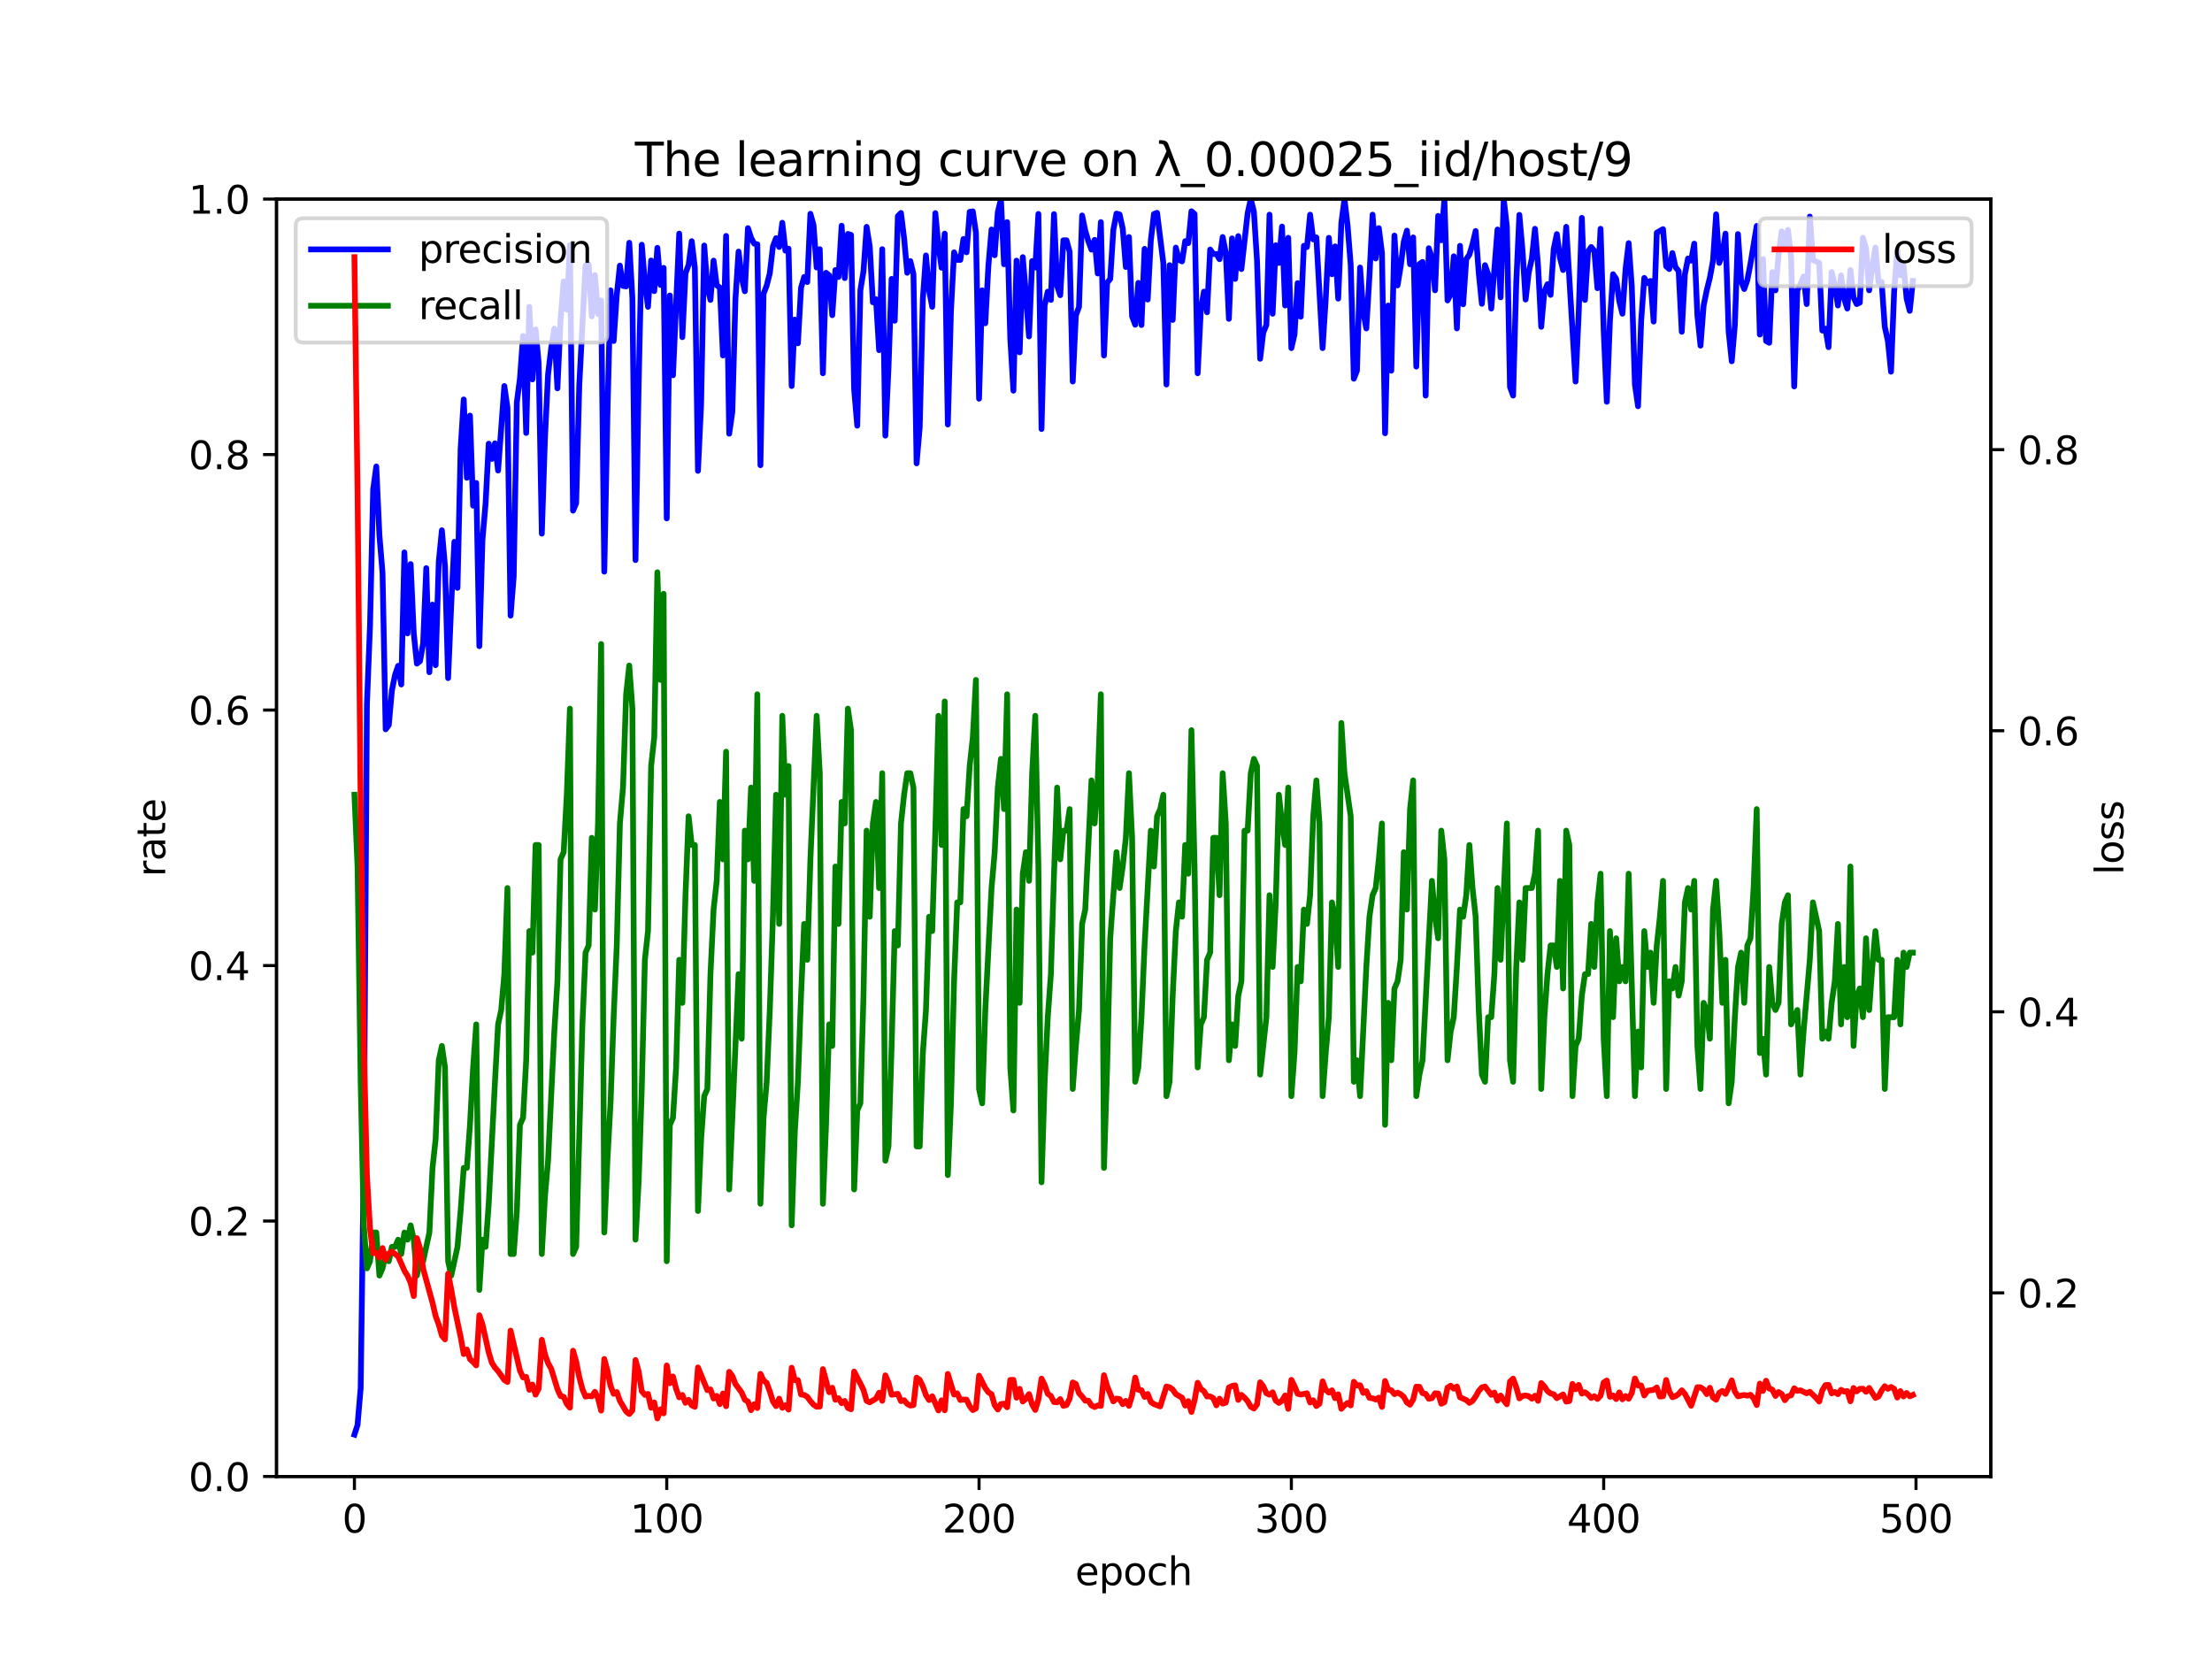 <?xml version="1.0" encoding="utf-8" standalone="no"?>
<!DOCTYPE svg PUBLIC "-//W3C//DTD SVG 1.1//EN"
  "http://www.w3.org/Graphics/SVG/1.1/DTD/svg11.dtd">
<svg xmlns:xlink="http://www.w3.org/1999/xlink" width="576pt" height="432pt" viewBox="0 0 576 432" xmlns="http://www.w3.org/2000/svg" version="1.1">
 <defs>
  <style type="text/css">*{stroke-linejoin: round; stroke-linecap: butt}</style>
 </defs>
 <g id="figure_1">
  <g id="patch_1">
   <path d="M 0 432 
L 576 432 
L 576 0 
L 0 0 
z
" style="fill: #ffffff"/>
  </g>
  <g id="axes_1">
   <g id="patch_2">
    <path d="M 72 384.48 
L 518.4 384.48 
L 518.4 51.84 
L 72 51.84 
z
" style="fill: #ffffff"/>
   </g>
   <g id="matplotlib.axis_1">
    <g id="xtick_1">
     <g id="line2d_1">
      <defs>
       <path id="ma1d8fdca3e" d="M 0 0 
L 0 3.5 
" style="stroke: #000000; stroke-width: 0.8"/>
      </defs>
      <g>
       <use xlink:href="#ma1d8fdca3e" x="92.291" y="384.48" style="stroke: #000000; stroke-width: 0.8"/>
      </g>
     </g>
     <g id="text_1">
      <!-- 0 -->
      <g transform="translate(89.11 399.078) scale(0.1 -0.1)">
       <defs>
        <path id="DejaVuSans-30" d="M 2034 4250 
Q 1547 4250 1301 3770 
Q 1056 3291 1056 2328 
Q 1056 1369 1301 889 
Q 1547 409 2034 409 
Q 2525 409 2770 889 
Q 3016 1369 3016 2328 
Q 3016 3291 2770 3770 
Q 2525 4250 2034 4250 
z
M 2034 4750 
Q 2819 4750 3233 4129 
Q 3647 3509 3647 2328 
Q 3647 1150 3233 529 
Q 2819 -91 2034 -91 
Q 1250 -91 836 529 
Q 422 1150 422 2328 
Q 422 3509 836 4129 
Q 1250 4750 2034 4750 
z
" transform="scale(0.016)"/>
       </defs>
       <use xlink:href="#DejaVuSans-30"/>
      </g>
     </g>
    </g>
    <g id="xtick_2">
     <g id="line2d_2">
      <g>
       <use xlink:href="#ma1d8fdca3e" x="173.617" y="384.48" style="stroke: #000000; stroke-width: 0.8"/>
      </g>
     </g>
     <g id="text_2">
      <!-- 100 -->
      <g transform="translate(164.073 399.078) scale(0.1 -0.1)">
       <defs>
        <path id="DejaVuSans-31" d="M 794 531 
L 1825 531 
L 1825 4091 
L 703 3866 
L 703 4441 
L 1819 4666 
L 2450 4666 
L 2450 531 
L 3481 531 
L 3481 0 
L 794 0 
L 794 531 
z
" transform="scale(0.016)"/>
       </defs>
       <use xlink:href="#DejaVuSans-31"/>
       <use xlink:href="#DejaVuSans-30" x="63.623"/>
       <use xlink:href="#DejaVuSans-30" x="127.246"/>
      </g>
     </g>
    </g>
    <g id="xtick_3">
     <g id="line2d_3">
      <g>
       <use xlink:href="#ma1d8fdca3e" x="254.943" y="384.48" style="stroke: #000000; stroke-width: 0.8"/>
      </g>
     </g>
     <g id="text_3">
      <!-- 200 -->
      <g transform="translate(245.4 399.078) scale(0.1 -0.1)">
       <defs>
        <path id="DejaVuSans-32" d="M 1228 531 
L 3431 531 
L 3431 0 
L 469 0 
L 469 531 
Q 828 903 1448 1529 
Q 2069 2156 2228 2338 
Q 2531 2678 2651 2914 
Q 2772 3150 2772 3378 
Q 2772 3750 2511 3984 
Q 2250 4219 1831 4219 
Q 1534 4219 1204 4116 
Q 875 4013 500 3803 
L 500 4441 
Q 881 4594 1212 4672 
Q 1544 4750 1819 4750 
Q 2544 4750 2975 4387 
Q 3406 4025 3406 3419 
Q 3406 3131 3298 2873 
Q 3191 2616 2906 2266 
Q 2828 2175 2409 1742 
Q 1991 1309 1228 531 
z
" transform="scale(0.016)"/>
       </defs>
       <use xlink:href="#DejaVuSans-32"/>
       <use xlink:href="#DejaVuSans-30" x="63.623"/>
       <use xlink:href="#DejaVuSans-30" x="127.246"/>
      </g>
     </g>
    </g>
    <g id="xtick_4">
     <g id="line2d_4">
      <g>
       <use xlink:href="#ma1d8fdca3e" x="336.27" y="384.48" style="stroke: #000000; stroke-width: 0.8"/>
      </g>
     </g>
     <g id="text_4">
      <!-- 300 -->
      <g transform="translate(326.726 399.078) scale(0.1 -0.1)">
       <defs>
        <path id="DejaVuSans-33" d="M 2597 2516 
Q 3050 2419 3304 2112 
Q 3559 1806 3559 1356 
Q 3559 666 3084 287 
Q 2609 -91 1734 -91 
Q 1441 -91 1130 -33 
Q 819 25 488 141 
L 488 750 
Q 750 597 1062 519 
Q 1375 441 1716 441 
Q 2309 441 2620 675 
Q 2931 909 2931 1356 
Q 2931 1769 2642 2001 
Q 2353 2234 1838 2234 
L 1294 2234 
L 1294 2753 
L 1863 2753 
Q 2328 2753 2575 2939 
Q 2822 3125 2822 3475 
Q 2822 3834 2567 4026 
Q 2313 4219 1838 4219 
Q 1578 4219 1281 4162 
Q 984 4106 628 3988 
L 628 4550 
Q 988 4650 1302 4700 
Q 1616 4750 1894 4750 
Q 2613 4750 3031 4423 
Q 3450 4097 3450 3541 
Q 3450 3153 3228 2886 
Q 3006 2619 2597 2516 
z
" transform="scale(0.016)"/>
       </defs>
       <use xlink:href="#DejaVuSans-33"/>
       <use xlink:href="#DejaVuSans-30" x="63.623"/>
       <use xlink:href="#DejaVuSans-30" x="127.246"/>
      </g>
     </g>
    </g>
    <g id="xtick_5">
     <g id="line2d_5">
      <g>
       <use xlink:href="#ma1d8fdca3e" x="417.596" y="384.48" style="stroke: #000000; stroke-width: 0.8"/>
      </g>
     </g>
     <g id="text_5">
      <!-- 400 -->
      <g transform="translate(408.052 399.078) scale(0.1 -0.1)">
       <defs>
        <path id="DejaVuSans-34" d="M 2419 4116 
L 825 1625 
L 2419 1625 
L 2419 4116 
z
M 2253 4666 
L 3047 4666 
L 3047 1625 
L 3713 1625 
L 3713 1100 
L 3047 1100 
L 3047 0 
L 2419 0 
L 2419 1100 
L 313 1100 
L 313 1709 
L 2253 4666 
z
" transform="scale(0.016)"/>
       </defs>
       <use xlink:href="#DejaVuSans-34"/>
       <use xlink:href="#DejaVuSans-30" x="63.623"/>
       <use xlink:href="#DejaVuSans-30" x="127.246"/>
      </g>
     </g>
    </g>
    <g id="xtick_6">
     <g id="line2d_6">
      <g>
       <use xlink:href="#ma1d8fdca3e" x="498.922" y="384.48" style="stroke: #000000; stroke-width: 0.8"/>
      </g>
     </g>
     <g id="text_6">
      <!-- 500 -->
      <g transform="translate(489.379 399.078) scale(0.1 -0.1)">
       <defs>
        <path id="DejaVuSans-35" d="M 691 4666 
L 3169 4666 
L 3169 4134 
L 1269 4134 
L 1269 2991 
Q 1406 3038 1543 3061 
Q 1681 3084 1819 3084 
Q 2600 3084 3056 2656 
Q 3513 2228 3513 1497 
Q 3513 744 3044 326 
Q 2575 -91 1722 -91 
Q 1428 -91 1123 -41 
Q 819 9 494 109 
L 494 744 
Q 775 591 1075 516 
Q 1375 441 1709 441 
Q 2250 441 2565 725 
Q 2881 1009 2881 1497 
Q 2881 1984 2565 2268 
Q 2250 2553 1709 2553 
Q 1456 2553 1204 2497 
Q 953 2441 691 2322 
L 691 4666 
z
" transform="scale(0.016)"/>
       </defs>
       <use xlink:href="#DejaVuSans-35"/>
       <use xlink:href="#DejaVuSans-30" x="63.623"/>
       <use xlink:href="#DejaVuSans-30" x="127.246"/>
      </g>
     </g>
    </g>
    <g id="text_7">
     <!-- epoch -->
     <g transform="translate(279.972 412.757) scale(0.1 -0.1)">
      <defs>
       <path id="DejaVuSans-65" d="M 3597 1894 
L 3597 1613 
L 953 1613 
Q 991 1019 1311 708 
Q 1631 397 2203 397 
Q 2534 397 2845 478 
Q 3156 559 3463 722 
L 3463 178 
Q 3153 47 2828 -22 
Q 2503 -91 2169 -91 
Q 1331 -91 842 396 
Q 353 884 353 1716 
Q 353 2575 817 3079 
Q 1281 3584 2069 3584 
Q 2775 3584 3186 3129 
Q 3597 2675 3597 1894 
z
M 3022 2063 
Q 3016 2534 2758 2815 
Q 2500 3097 2075 3097 
Q 1594 3097 1305 2825 
Q 1016 2553 972 2059 
L 3022 2063 
z
" transform="scale(0.016)"/>
       <path id="DejaVuSans-70" d="M 1159 525 
L 1159 -1331 
L 581 -1331 
L 581 3500 
L 1159 3500 
L 1159 2969 
Q 1341 3281 1617 3432 
Q 1894 3584 2278 3584 
Q 2916 3584 3314 3078 
Q 3713 2572 3713 1747 
Q 3713 922 3314 415 
Q 2916 -91 2278 -91 
Q 1894 -91 1617 61 
Q 1341 213 1159 525 
z
M 3116 1747 
Q 3116 2381 2855 2742 
Q 2594 3103 2138 3103 
Q 1681 3103 1420 2742 
Q 1159 2381 1159 1747 
Q 1159 1113 1420 752 
Q 1681 391 2138 391 
Q 2594 391 2855 752 
Q 3116 1113 3116 1747 
z
" transform="scale(0.016)"/>
       <path id="DejaVuSans-6f" d="M 1959 3097 
Q 1497 3097 1228 2736 
Q 959 2375 959 1747 
Q 959 1119 1226 758 
Q 1494 397 1959 397 
Q 2419 397 2687 759 
Q 2956 1122 2956 1747 
Q 2956 2369 2687 2733 
Q 2419 3097 1959 3097 
z
M 1959 3584 
Q 2709 3584 3137 3096 
Q 3566 2609 3566 1747 
Q 3566 888 3137 398 
Q 2709 -91 1959 -91 
Q 1206 -91 779 398 
Q 353 888 353 1747 
Q 353 2609 779 3096 
Q 1206 3584 1959 3584 
z
" transform="scale(0.016)"/>
       <path id="DejaVuSans-63" d="M 3122 3366 
L 3122 2828 
Q 2878 2963 2633 3030 
Q 2388 3097 2138 3097 
Q 1578 3097 1268 2742 
Q 959 2388 959 1747 
Q 959 1106 1268 751 
Q 1578 397 2138 397 
Q 2388 397 2633 464 
Q 2878 531 3122 666 
L 3122 134 
Q 2881 22 2623 -34 
Q 2366 -91 2075 -91 
Q 1284 -91 818 406 
Q 353 903 353 1747 
Q 353 2603 823 3093 
Q 1294 3584 2113 3584 
Q 2378 3584 2631 3529 
Q 2884 3475 3122 3366 
z
" transform="scale(0.016)"/>
       <path id="DejaVuSans-68" d="M 3513 2113 
L 3513 0 
L 2938 0 
L 2938 2094 
Q 2938 2591 2744 2837 
Q 2550 3084 2163 3084 
Q 1697 3084 1428 2787 
Q 1159 2491 1159 1978 
L 1159 0 
L 581 0 
L 581 4863 
L 1159 4863 
L 1159 2956 
Q 1366 3272 1645 3428 
Q 1925 3584 2291 3584 
Q 2894 3584 3203 3211 
Q 3513 2838 3513 2113 
z
" transform="scale(0.016)"/>
      </defs>
      <use xlink:href="#DejaVuSans-65"/>
      <use xlink:href="#DejaVuSans-70" x="61.523"/>
      <use xlink:href="#DejaVuSans-6f" x="125"/>
      <use xlink:href="#DejaVuSans-63" x="186.182"/>
      <use xlink:href="#DejaVuSans-68" x="241.162"/>
     </g>
    </g>
   </g>
   <g id="matplotlib.axis_2">
    <g id="ytick_1">
     <g id="line2d_7">
      <defs>
       <path id="m902c491215" d="M 0 0 
L -3.5 0 
" style="stroke: #000000; stroke-width: 0.8"/>
      </defs>
      <g>
       <use xlink:href="#m902c491215" x="72" y="384.48" style="stroke: #000000; stroke-width: 0.8"/>
      </g>
     </g>
     <g id="text_8">
      <!-- 0.0 -->
      <g transform="translate(49.097 388.279) scale(0.1 -0.1)">
       <defs>
        <path id="DejaVuSans-2e" d="M 684 794 
L 1344 794 
L 1344 0 
L 684 0 
L 684 794 
z
" transform="scale(0.016)"/>
       </defs>
       <use xlink:href="#DejaVuSans-30"/>
       <use xlink:href="#DejaVuSans-2e" x="63.623"/>
       <use xlink:href="#DejaVuSans-30" x="95.41"/>
      </g>
     </g>
    </g>
    <g id="ytick_2">
     <g id="line2d_8">
      <g>
       <use xlink:href="#m902c491215" x="72" y="317.952" style="stroke: #000000; stroke-width: 0.8"/>
      </g>
     </g>
     <g id="text_9">
      <!-- 0.2 -->
      <g transform="translate(49.097 321.751) scale(0.1 -0.1)">
       <use xlink:href="#DejaVuSans-30"/>
       <use xlink:href="#DejaVuSans-2e" x="63.623"/>
       <use xlink:href="#DejaVuSans-32" x="95.41"/>
      </g>
     </g>
    </g>
    <g id="ytick_3">
     <g id="line2d_9">
      <g>
       <use xlink:href="#m902c491215" x="72" y="251.424" style="stroke: #000000; stroke-width: 0.8"/>
      </g>
     </g>
     <g id="text_10">
      <!-- 0.4 -->
      <g transform="translate(49.097 255.223) scale(0.1 -0.1)">
       <use xlink:href="#DejaVuSans-30"/>
       <use xlink:href="#DejaVuSans-2e" x="63.623"/>
       <use xlink:href="#DejaVuSans-34" x="95.41"/>
      </g>
     </g>
    </g>
    <g id="ytick_4">
     <g id="line2d_10">
      <g>
       <use xlink:href="#m902c491215" x="72" y="184.896" style="stroke: #000000; stroke-width: 0.8"/>
      </g>
     </g>
     <g id="text_11">
      <!-- 0.6 -->
      <g transform="translate(49.097 188.695) scale(0.1 -0.1)">
       <defs>
        <path id="DejaVuSans-36" d="M 2113 2584 
Q 1688 2584 1439 2293 
Q 1191 2003 1191 1497 
Q 1191 994 1439 701 
Q 1688 409 2113 409 
Q 2538 409 2786 701 
Q 3034 994 3034 1497 
Q 3034 2003 2786 2293 
Q 2538 2584 2113 2584 
z
M 3366 4563 
L 3366 3988 
Q 3128 4100 2886 4159 
Q 2644 4219 2406 4219 
Q 1781 4219 1451 3797 
Q 1122 3375 1075 2522 
Q 1259 2794 1537 2939 
Q 1816 3084 2150 3084 
Q 2853 3084 3261 2657 
Q 3669 2231 3669 1497 
Q 3669 778 3244 343 
Q 2819 -91 2113 -91 
Q 1303 -91 875 529 
Q 447 1150 447 2328 
Q 447 3434 972 4092 
Q 1497 4750 2381 4750 
Q 2619 4750 2861 4703 
Q 3103 4656 3366 4563 
z
" transform="scale(0.016)"/>
       </defs>
       <use xlink:href="#DejaVuSans-30"/>
       <use xlink:href="#DejaVuSans-2e" x="63.623"/>
       <use xlink:href="#DejaVuSans-36" x="95.41"/>
      </g>
     </g>
    </g>
    <g id="ytick_5">
     <g id="line2d_11">
      <g>
       <use xlink:href="#m902c491215" x="72" y="118.368" style="stroke: #000000; stroke-width: 0.8"/>
      </g>
     </g>
     <g id="text_12">
      <!-- 0.8 -->
      <g transform="translate(49.097 122.167) scale(0.1 -0.1)">
       <defs>
        <path id="DejaVuSans-38" d="M 2034 2216 
Q 1584 2216 1326 1975 
Q 1069 1734 1069 1313 
Q 1069 891 1326 650 
Q 1584 409 2034 409 
Q 2484 409 2743 651 
Q 3003 894 3003 1313 
Q 3003 1734 2745 1975 
Q 2488 2216 2034 2216 
z
M 1403 2484 
Q 997 2584 770 2862 
Q 544 3141 544 3541 
Q 544 4100 942 4425 
Q 1341 4750 2034 4750 
Q 2731 4750 3128 4425 
Q 3525 4100 3525 3541 
Q 3525 3141 3298 2862 
Q 3072 2584 2669 2484 
Q 3125 2378 3379 2068 
Q 3634 1759 3634 1313 
Q 3634 634 3220 271 
Q 2806 -91 2034 -91 
Q 1263 -91 848 271 
Q 434 634 434 1313 
Q 434 1759 690 2068 
Q 947 2378 1403 2484 
z
M 1172 3481 
Q 1172 3119 1398 2916 
Q 1625 2713 2034 2713 
Q 2441 2713 2670 2916 
Q 2900 3119 2900 3481 
Q 2900 3844 2670 4047 
Q 2441 4250 2034 4250 
Q 1625 4250 1398 4047 
Q 1172 3844 1172 3481 
z
" transform="scale(0.016)"/>
       </defs>
       <use xlink:href="#DejaVuSans-30"/>
       <use xlink:href="#DejaVuSans-2e" x="63.623"/>
       <use xlink:href="#DejaVuSans-38" x="95.41"/>
      </g>
     </g>
    </g>
    <g id="ytick_6">
     <g id="line2d_12">
      <g>
       <use xlink:href="#m902c491215" x="72" y="51.84" style="stroke: #000000; stroke-width: 0.8"/>
      </g>
     </g>
     <g id="text_13">
      <!-- 1.0 -->
      <g transform="translate(49.097 55.639) scale(0.1 -0.1)">
       <use xlink:href="#DejaVuSans-31"/>
       <use xlink:href="#DejaVuSans-2e" x="63.623"/>
       <use xlink:href="#DejaVuSans-30" x="95.41"/>
      </g>
     </g>
    </g>
    <g id="text_14">
     <!-- rate -->
     <g transform="translate(43.017 228.316) rotate(-90) scale(0.1 -0.1)">
      <defs>
       <path id="DejaVuSans-72" d="M 2631 2963 
Q 2534 3019 2420 3045 
Q 2306 3072 2169 3072 
Q 1681 3072 1420 2755 
Q 1159 2438 1159 1844 
L 1159 0 
L 581 0 
L 581 3500 
L 1159 3500 
L 1159 2956 
Q 1341 3275 1631 3429 
Q 1922 3584 2338 3584 
Q 2397 3584 2469 3576 
Q 2541 3569 2628 3553 
L 2631 2963 
z
" transform="scale(0.016)"/>
       <path id="DejaVuSans-61" d="M 2194 1759 
Q 1497 1759 1228 1600 
Q 959 1441 959 1056 
Q 959 750 1161 570 
Q 1363 391 1709 391 
Q 2188 391 2477 730 
Q 2766 1069 2766 1631 
L 2766 1759 
L 2194 1759 
z
M 3341 1997 
L 3341 0 
L 2766 0 
L 2766 531 
Q 2569 213 2275 61 
Q 1981 -91 1556 -91 
Q 1019 -91 701 211 
Q 384 513 384 1019 
Q 384 1609 779 1909 
Q 1175 2209 1959 2209 
L 2766 2209 
L 2766 2266 
Q 2766 2663 2505 2880 
Q 2244 3097 1772 3097 
Q 1472 3097 1187 3025 
Q 903 2953 641 2809 
L 641 3341 
Q 956 3463 1253 3523 
Q 1550 3584 1831 3584 
Q 2591 3584 2966 3190 
Q 3341 2797 3341 1997 
z
" transform="scale(0.016)"/>
       <path id="DejaVuSans-74" d="M 1172 4494 
L 1172 3500 
L 2356 3500 
L 2356 3053 
L 1172 3053 
L 1172 1153 
Q 1172 725 1289 603 
Q 1406 481 1766 481 
L 2356 481 
L 2356 0 
L 1766 0 
Q 1100 0 847 248 
Q 594 497 594 1153 
L 594 3053 
L 172 3053 
L 172 3500 
L 594 3500 
L 594 4494 
L 1172 4494 
z
" transform="scale(0.016)"/>
      </defs>
      <use xlink:href="#DejaVuSans-72"/>
      <use xlink:href="#DejaVuSans-61" x="41.113"/>
      <use xlink:href="#DejaVuSans-74" x="102.393"/>
      <use xlink:href="#DejaVuSans-65" x="141.602"/>
     </g>
    </g>
   </g>
   <g id="line2d_13">
    <path d="M 92.291 373.576 
L 93.104 371.054 
L 93.917 361.467 
L 94.731 302.491 
L 95.544 183.51 
L 96.357 162.72 
L 97.17 127.44 
L 97.984 121.462 
L 98.797 139.377 
L 99.61 149.198 
L 100.424 189.917 
L 101.237 188.809 
L 102.05 179.778 
L 102.863 175.765 
L 103.677 173.382 
L 104.49 178.243 
L 105.303 143.847 
L 106.116 164.938 
L 106.93 146.88 
L 107.743 164.938 
L 108.556 172.8 
L 109.369 172.157 
L 110.183 167.541 
L 110.996 147.936 
L 111.809 175.04 
L 112.622 157.44 
L 113.436 173.209 
L 114.249 146.293 
L 115.062 138.08 
L 115.876 147.474 
L 116.689 176.58 
L 117.502 157.311 
L 118.315 141.085 
L 119.129 153.078 
L 119.942 116.922 
L 120.755 104.019 
L 121.568 124.416 
L 122.382 108.22 
L 123.195 131.674 
L 124.008 125.76 
L 124.821 168.264 
L 125.635 140.544 
L 126.448 131.04 
L 127.261 115.537 
L 128.074 119.496 
L 128.888 115.433 
L 129.701 122.526 
L 131.328 100.519 
L 132.141 106.149 
L 132.954 160.31 
L 133.767 150.12 
L 134.581 104.76 
L 135.394 98.526 
L 136.207 87.48 
L 137.02 112.746 
L 137.834 79.894 
L 138.647 98.801 
L 139.46 85.783 
L 140.273 94.655 
L 141.087 138.96 
L 141.9 114.21 
L 142.713 97.496 
L 143.526 90.648 
L 144.34 85.586 
L 145.153 101.12 
L 145.966 83.353 
L 146.78 73.301 
L 147.593 80.626 
L 148.406 63.827 
L 149.219 132.972 
L 150.033 131.04 
L 150.846 100.224 
L 152.472 69.12 
L 153.286 68.898 
L 154.099 82.389 
L 154.912 71.64 
L 155.725 81.778 
L 156.539 78.24 
L 157.352 148.86 
L 158.165 108.326 
L 158.978 75.6 
L 159.792 88.8 
L 160.605 76.788 
L 161.418 69.165 
L 162.232 74.447 
L 163.045 74.585 
L 163.858 63.212 
L 164.671 77.648 
L 165.485 145.847 
L 166.298 100.35 
L 167.111 63.72 
L 167.924 73.44 
L 168.738 79.894 
L 169.551 67.832 
L 170.364 75.814 
L 171.177 64.536 
L 171.991 74.202 
L 172.804 69.751 
L 173.617 135 
L 174.43 76.945 
L 175.244 97.721 
L 176.87 60.83 
L 177.684 87.801 
L 178.497 71.18 
L 179.31 68.986 
L 180.123 62.806 
L 180.937 69.724 
L 181.75 122.614 
L 182.563 105.3 
L 183.376 63.936 
L 184.19 74.781 
L 185.003 78.101 
L 185.816 67.871 
L 186.629 74.265 
L 187.443 74.894 
L 188.256 92.571 
L 189.069 61.435 
L 189.882 112.937 
L 190.696 107.28 
L 191.509 77.828 
L 192.322 65.51 
L 193.136 72.31 
L 193.949 75.845 
L 194.762 59.4 
L 195.575 61.92 
L 196.389 63.444 
L 197.202 63.615 
L 198.015 121.14 
L 198.828 76.48 
L 199.642 74.392 
L 200.455 71.123 
L 201.268 64.16 
L 202.081 62.023 
L 202.895 64.314 
L 203.708 58 
L 204.521 65.28 
L 205.334 64.758 
L 206.148 100.519 
L 206.961 83.221 
L 207.774 89.396 
L 208.588 74.94 
L 209.401 72.123 
L 210.214 73.44 
L 211.027 55.663 
L 211.841 58.629 
L 212.654 69.66 
L 213.467 64.885 
L 214.28 97.2 
L 215.094 71.031 
L 215.907 71.699 
L 216.72 82.08 
L 217.533 70.32 
L 218.347 72.123 
L 219.16 58.77 
L 219.973 72.416 
L 220.786 60.912 
L 221.6 61.166 
L 222.413 101.382 
L 223.226 110.857 
L 224.039 75.6 
L 224.853 70.58 
L 225.666 59.071 
L 226.479 64.16 
L 227.293 78.72 
L 228.106 77.929 
L 228.919 91.185 
L 229.732 64.885 
L 230.546 113.44 
L 231.359 95.774 
L 232.172 72.63 
L 232.985 83.52 
L 233.799 56.275 
L 234.612 55.456 
L 235.425 62.023 
L 236.238 71.031 
L 237.052 67.988 
L 237.865 71.407 
L 238.678 120.662 
L 239.491 111.24 
L 240.305 77.828 
L 241.118 66.515 
L 241.931 75.6 
L 242.745 79.894 
L 243.558 55.495 
L 244.371 63.936 
L 245.184 69.724 
L 245.998 60.83 
L 246.811 110.541 
L 247.624 81.019 
L 248.437 65.7 
L 249.251 67.68 
L 250.064 67.68 
L 250.877 62.235 
L 251.69 65.7 
L 252.504 55.166 
L 253.317 55.038 
L 254.13 60.594 
L 254.943 103.815 
L 255.757 75.6 
L 256.57 84.18 
L 257.383 69.12 
L 258.197 59.76 
L 259.01 66.462 
L 259.823 55.269 
L 260.636 51.84 
L 261.45 68.811 
L 262.263 57.834 
L 263.076 88.222 
L 263.889 101.736 
L 264.703 67.871 
L 265.516 91.757 
L 266.329 66.96 
L 267.142 76.611 
L 267.956 87.608 
L 268.769 67.988 
L 269.582 69.66 
L 270.395 55.708 
L 271.209 111.715 
L 272.022 79.56 
L 272.835 75.944 
L 273.649 78.101 
L 274.462 55.753 
L 275.275 74.447 
L 276.088 76.877 
L 276.902 62.57 
L 277.715 62.57 
L 278.528 65.557 
L 279.341 99.36 
L 280.155 82.08 
L 280.968 79.95 
L 281.781 56.105 
L 282.594 60.053 
L 283.408 62.806 
L 284.221 65.014 
L 285.034 62.456 
L 285.847 71.217 
L 286.661 57.834 
L 287.474 92.571 
L 288.287 73.652 
L 289.101 72.63 
L 289.914 59.855 
L 290.727 55.62 
L 291.54 55.848 
L 292.354 59.487 
L 293.167 69.534 
L 293.98 61.72 
L 294.793 82.389 
L 295.607 84.559 
L 296.42 73.652 
L 297.233 84.635 
L 298.046 64.8 
L 298.86 78.003 
L 299.673 62.57 
L 300.486 55.708 
L 301.299 55.417 
L 302.926 68.472 
L 303.739 100.126 
L 304.553 69.046 
L 305.366 83.306 
L 306.179 64.472 
L 306.992 67.68 
L 307.806 68.066 
L 308.619 62.806 
L 309.432 63.31 
L 310.245 55.008 
L 311.059 55.708 
L 311.872 97.2 
L 312.685 80.765 
L 313.498 75.944 
L 314.312 81.314 
L 315.125 64.971 
L 315.938 66.147 
L 316.751 66.147 
L 317.565 67.494 
L 318.378 61.72 
L 319.191 65.846 
L 320.005 83.025 
L 320.818 62.075 
L 321.631 72.63 
L 322.444 61.482 
L 323.258 70.067 
L 324.884 55.495 
L 325.697 51.84 
L 326.511 55.133 
L 327.324 67.832 
L 328.137 93.42 
L 328.95 86.593 
L 329.764 84.635 
L 330.577 55.897 
L 331.39 81.692 
L 332.203 63.863 
L 333.017 68.472 
L 333.83 58.994 
L 334.643 79.56 
L 335.457 61.92 
L 336.27 90.648 
L 337.083 87.12 
L 337.896 73.724 
L 338.71 82.478 
L 339.523 64.01 
L 340.336 64.314 
L 341.149 55.897 
L 341.963 62.344 
L 342.776 61.819 
L 344.402 90.648 
L 345.216 77.828 
L 346.029 61.92 
L 346.842 71.407 
L 347.655 64.16 
L 348.469 77.76 
L 349.282 58.058 
L 350.095 51.84 
L 350.909 58.699 
L 351.722 68.986 
L 352.535 98.618 
L 353.348 96.523 
L 354.162 69.66 
L 354.975 81.191 
L 355.788 85.525 
L 356.601 71.879 
L 357.415 55.897 
L 358.228 67.312 
L 359.041 59.4 
L 359.854 65.846 
L 360.668 112.824 
L 361.481 79.56 
L 362.294 96.523 
L 363.107 61.344 
L 363.921 74.316 
L 364.734 69.347 
L 365.547 62.928 
L 366.361 60.053 
L 367.174 68.811 
L 367.987 61.819 
L 368.8 95.465 
L 369.614 68.754 
L 370.427 68.199 
L 371.24 103.015 
L 372.053 64.634 
L 372.867 67.134 
L 373.68 75.6 
L 374.493 56.217 
L 375.306 62.57 
L 376.12 51.84 
L 376.933 78.24 
L 377.746 76.664 
L 378.559 66.734 
L 379.373 85.525 
L 380.186 64.01 
L 380.999 79.234 
L 381.812 67.494 
L 382.626 66.303 
L 383.439 63.58 
L 384.252 60.156 
L 385.066 71.123 
L 385.879 79.106 
L 386.692 69.046 
L 387.505 71.407 
L 388.319 80.352 
L 389.945 59.76 
L 390.758 77.428 
L 391.572 51.84 
L 392.385 58.994 
L 393.198 100.758 
L 394.011 103.015 
L 394.825 73.724 
L 395.638 55.947 
L 396.451 65.146 
L 397.264 78.003 
L 398.078 70.957 
L 398.891 67.312 
L 399.704 59.576 
L 400.518 69.347 
L 401.331 85.104 
L 402.144 75.944 
L 402.957 74.016 
L 403.771 76.788 
L 404.584 64.8 
L 405.397 60.953 
L 406.21 67.134 
L 407.024 70.32 
L 407.837 59.071 
L 410.277 99.36 
L 411.09 81.629 
L 411.903 56.732 
L 412.716 78.101 
L 413.53 65.51 
L 414.343 64.314 
L 415.156 65.325 
L 415.97 75.047 
L 416.783 59.576 
L 417.596 86.082 
L 418.409 104.64 
L 419.223 83.52 
L 420.036 71.407 
L 420.849 72.63 
L 421.662 78.451 
L 422.476 81.692 
L 423.289 70.067 
L 424.102 63.31 
L 424.915 74.624 
L 425.729 100.126 
L 426.542 105.782 
L 427.355 83.52 
L 428.168 72.373 
L 428.982 73.724 
L 429.795 73.163 
L 430.608 83.737 
L 431.422 60.594 
L 433.048 59.667 
L 433.861 69.347 
L 434.675 70.067 
L 435.488 65.895 
L 436.301 69.581 
L 437.114 70.58 
L 437.928 86.4 
L 438.741 71.407 
L 439.554 67.312 
L 440.367 67.871 
L 441.181 63.444 
L 441.994 82.08 
L 442.807 90.012 
L 443.62 79.56 
L 444.434 75.6 
L 445.247 72.31 
L 446.06 67.871 
L 446.874 55.8 
L 447.687 68.472 
L 448.5 66.303 
L 449.313 60.83 
L 450.127 86.251 
L 450.94 94.08 
L 451.753 84.635 
L 452.566 60.953 
L 453.38 73.163 
L 454.193 75.265 
L 455.006 72.893 
L 455.819 68.683 
L 457.446 58.843 
L 458.259 87.12 
L 459.072 67.433 
L 459.886 88.8 
L 460.699 89.262 
L 461.512 70.848 
L 462.326 75.6 
L 463.139 66.303 
L 463.952 60.261 
L 464.765 63.863 
L 465.579 59.855 
L 466.392 66.96 
L 467.205 100.627 
L 468.018 75.6 
L 468.832 74.016 
L 469.645 72 
L 470.458 79.18 
L 471.271 56.397 
L 472.085 67.68 
L 473.711 68.472 
L 474.524 86.082 
L 475.338 85.586 
L 476.151 90.407 
L 476.964 70.848 
L 477.778 74.316 
L 478.591 79.56 
L 479.404 71.699 
L 480.217 77.76 
L 481.031 80.352 
L 481.844 70.32 
L 482.657 77.428 
L 483.47 79.18 
L 484.284 78.811 
L 485.097 61.92 
L 485.91 64.634 
L 486.723 75.6 
L 487.537 69.581 
L 488.35 64.472 
L 489.163 73.44 
L 489.976 73.44 
L 490.79 85.104 
L 491.603 88.8 
L 492.416 96.791 
L 493.23 75.944 
L 494.043 65.146 
L 494.856 71.699 
L 495.669 69.12 
L 496.483 77.76 
L 497.296 80.946 
L 498.109 73.163 
L 498.109 73.163 
" clip-path="url(#pba5e19bfaf)" style="fill: none; stroke: #0000ff; stroke-width: 1.5; stroke-linecap: square"/>
   </g>
   <g id="line2d_14">
    <path d="M 92.291 206.947 
L 93.104 225.635 
L 93.917 281.698 
L 94.731 319.073 
L 95.544 330.286 
L 96.357 328.417 
L 97.17 320.942 
L 97.984 320.942 
L 98.797 332.155 
L 99.61 330.286 
L 100.424 326.548 
L 101.237 328.417 
L 102.05 324.68 
L 102.863 324.68 
L 103.677 322.811 
L 104.49 326.548 
L 105.303 320.942 
L 106.116 322.811 
L 106.93 319.073 
L 107.743 322.811 
L 108.556 332.155 
L 109.369 328.417 
L 110.183 328.417 
L 111.809 320.942 
L 112.622 304.123 
L 113.436 296.648 
L 114.249 276.092 
L 115.062 272.354 
L 115.876 277.96 
L 116.689 328.417 
L 117.502 332.155 
L 119.129 324.68 
L 119.942 315.336 
L 120.755 304.123 
L 121.568 304.123 
L 122.382 292.911 
L 123.195 277.96 
L 124.008 266.748 
L 124.821 335.892 
L 125.635 322.811 
L 126.448 324.68 
L 127.261 313.467 
L 128.888 281.698 
L 129.701 266.748 
L 130.514 263.01 
L 131.328 253.667 
L 132.141 231.241 
L 132.954 326.548 
L 133.767 326.548 
L 134.581 315.336 
L 135.394 292.911 
L 136.207 291.042 
L 137.02 276.092 
L 137.834 242.454 
L 138.647 248.06 
L 139.46 220.029 
L 140.273 220.029 
L 141.087 326.548 
L 141.9 311.598 
L 142.713 302.254 
L 144.34 268.617 
L 145.153 255.535 
L 145.966 223.766 
L 146.78 221.898 
L 147.593 206.947 
L 148.406 184.522 
L 149.219 326.548 
L 150.033 324.68 
L 151.659 266.748 
L 152.472 248.06 
L 153.286 246.191 
L 154.099 218.16 
L 154.912 236.848 
L 155.725 214.422 
L 156.539 167.703 
L 157.352 320.942 
L 158.165 302.254 
L 158.978 287.304 
L 159.792 264.879 
L 160.605 246.191 
L 161.418 214.422 
L 162.232 205.079 
L 163.045 180.785 
L 163.858 173.31 
L 164.671 184.522 
L 165.485 322.811 
L 166.298 307.861 
L 167.111 283.567 
L 167.924 249.929 
L 168.738 242.454 
L 169.551 199.472 
L 170.364 191.997 
L 171.177 149.016 
L 171.991 177.047 
L 172.804 154.622 
L 173.617 328.417 
L 174.43 292.911 
L 175.244 291.042 
L 176.057 277.96 
L 176.87 249.929 
L 177.684 261.142 
L 178.497 233.11 
L 179.31 212.554 
L 180.123 220.029 
L 180.937 220.029 
L 181.75 315.336 
L 182.563 296.648 
L 183.376 285.436 
L 184.19 283.567 
L 185.003 253.667 
L 185.816 236.848 
L 186.629 229.373 
L 187.443 208.816 
L 188.256 223.766 
L 189.069 195.735 
L 189.882 309.729 
L 192.322 253.667 
L 193.136 270.485 
L 193.949 216.291 
L 194.762 223.766 
L 195.575 205.079 
L 196.389 229.373 
L 197.202 180.785 
L 198.015 313.467 
L 198.828 291.042 
L 199.642 281.698 
L 200.455 263.01 
L 201.268 238.716 
L 202.081 206.947 
L 202.895 240.585 
L 203.708 186.391 
L 204.521 206.947 
L 205.334 199.472 
L 206.148 319.073 
L 206.961 294.779 
L 207.774 281.698 
L 208.588 259.273 
L 209.401 240.585 
L 210.214 249.929 
L 211.027 223.766 
L 212.654 186.391 
L 213.467 201.341 
L 214.28 313.467 
L 215.094 292.911 
L 215.907 266.748 
L 216.72 272.354 
L 217.533 225.635 
L 218.347 240.585 
L 219.16 208.816 
L 219.973 214.422 
L 220.786 184.522 
L 221.6 190.129 
L 222.413 309.729 
L 223.226 289.173 
L 224.039 287.304 
L 224.853 259.273 
L 225.666 216.291 
L 226.479 238.716 
L 227.293 214.422 
L 228.106 208.816 
L 228.919 231.241 
L 229.732 201.341 
L 230.546 302.254 
L 231.359 298.517 
L 232.172 272.354 
L 232.985 242.454 
L 233.799 246.191 
L 234.612 214.422 
L 235.425 206.947 
L 236.238 201.341 
L 237.052 201.341 
L 237.865 205.079 
L 238.678 298.517 
L 239.491 298.517 
L 240.305 274.223 
L 241.118 263.01 
L 241.931 238.716 
L 242.745 242.454 
L 243.558 216.291 
L 244.371 186.391 
L 245.184 220.029 
L 245.998 182.653 
L 246.811 305.992 
L 247.624 287.304 
L 248.437 255.535 
L 249.251 234.979 
L 250.064 234.979 
L 250.877 210.685 
L 251.69 212.554 
L 252.504 199.472 
L 253.317 191.997 
L 254.13 177.047 
L 254.943 283.567 
L 255.757 287.304 
L 256.57 263.01 
L 258.197 231.241 
L 259.01 221.898 
L 259.823 205.079 
L 260.636 197.604 
L 261.45 210.685 
L 262.263 180.785 
L 263.076 277.96 
L 263.889 289.173 
L 264.703 236.848 
L 265.516 261.142 
L 266.329 227.504 
L 267.142 221.898 
L 267.956 229.373 
L 268.769 201.341 
L 269.582 186.391 
L 270.395 225.635 
L 271.209 307.861 
L 272.022 281.698 
L 272.835 264.879 
L 273.649 253.667 
L 274.462 227.504 
L 275.275 205.079 
L 276.088 223.766 
L 276.902 216.291 
L 277.715 216.291 
L 278.528 210.685 
L 279.341 283.567 
L 280.155 272.354 
L 280.968 263.01 
L 281.781 240.585 
L 282.594 236.848 
L 284.221 203.21 
L 285.034 214.422 
L 285.847 203.21 
L 286.661 180.785 
L 287.474 304.123 
L 288.287 277.96 
L 289.101 244.323 
L 290.727 221.898 
L 291.54 231.241 
L 292.354 225.635 
L 293.167 218.16 
L 293.98 201.341 
L 294.793 218.16 
L 295.607 281.698 
L 296.42 277.96 
L 297.233 264.879 
L 298.046 246.191 
L 299.673 216.291 
L 300.486 225.635 
L 301.299 212.554 
L 302.113 210.685 
L 302.926 206.947 
L 303.739 285.436 
L 304.553 281.698 
L 305.366 259.273 
L 306.179 242.454 
L 306.992 234.979 
L 307.806 238.716 
L 308.619 220.029 
L 309.432 227.504 
L 310.245 190.129 
L 311.059 225.635 
L 311.872 277.96 
L 312.685 266.748 
L 313.498 264.879 
L 314.312 249.929 
L 315.125 248.06 
L 315.938 218.16 
L 316.751 218.16 
L 317.565 233.11 
L 318.378 201.341 
L 319.191 214.422 
L 320.005 276.092 
L 320.818 266.748 
L 321.631 272.354 
L 322.444 259.273 
L 323.258 255.535 
L 324.071 216.291 
L 324.884 216.291 
L 325.697 201.341 
L 326.511 197.604 
L 327.324 199.472 
L 328.137 279.829 
L 329.764 264.879 
L 330.577 233.11 
L 331.39 251.798 
L 332.203 234.979 
L 333.017 206.947 
L 333.83 214.422 
L 334.643 220.029 
L 335.457 205.079 
L 336.27 285.436 
L 337.083 274.223 
L 337.896 251.798 
L 338.71 255.535 
L 339.523 236.848 
L 340.336 240.585 
L 341.149 233.11 
L 341.963 212.554 
L 342.776 203.21 
L 343.589 214.422 
L 344.402 285.436 
L 345.216 274.223 
L 346.029 264.879 
L 346.842 234.979 
L 347.655 238.716 
L 348.469 251.798 
L 349.282 188.26 
L 350.095 201.341 
L 351.722 212.554 
L 352.535 281.698 
L 353.348 276.092 
L 354.162 285.436 
L 355.788 251.798 
L 356.601 238.716 
L 357.415 233.11 
L 358.228 231.241 
L 359.041 223.766 
L 359.854 214.422 
L 360.668 292.911 
L 361.481 261.142 
L 362.294 276.092 
L 363.107 257.404 
L 363.921 255.535 
L 364.734 249.929 
L 365.547 221.898 
L 366.361 236.848 
L 367.174 210.685 
L 367.987 203.21 
L 368.8 285.436 
L 369.614 279.829 
L 370.427 276.092 
L 372.867 229.373 
L 373.68 238.716 
L 374.493 244.323 
L 375.306 216.291 
L 376.12 223.766 
L 376.933 276.092 
L 377.746 268.617 
L 378.559 264.879 
L 379.373 251.798 
L 380.186 236.848 
L 380.999 238.716 
L 381.812 233.11 
L 382.626 220.029 
L 383.439 231.241 
L 384.252 238.716 
L 385.066 263.01 
L 385.879 279.829 
L 386.692 281.698 
L 387.505 264.879 
L 388.319 264.879 
L 389.132 253.667 
L 389.945 231.241 
L 390.758 249.929 
L 392.385 214.422 
L 393.198 276.092 
L 394.011 281.698 
L 394.825 251.798 
L 395.638 234.979 
L 396.451 249.929 
L 397.264 231.241 
L 398.891 231.241 
L 399.704 227.504 
L 400.518 216.291 
L 401.331 283.567 
L 402.144 264.879 
L 402.957 253.667 
L 403.771 246.191 
L 404.584 246.191 
L 405.397 251.798 
L 406.21 229.373 
L 407.024 257.404 
L 407.837 216.291 
L 408.65 220.029 
L 409.463 285.436 
L 410.277 272.354 
L 411.09 270.485 
L 411.903 259.273 
L 412.716 253.667 
L 413.53 253.667 
L 414.343 240.585 
L 415.156 251.798 
L 415.97 234.979 
L 416.783 227.504 
L 417.596 270.485 
L 418.409 285.436 
L 419.223 242.454 
L 420.036 264.879 
L 420.849 244.323 
L 421.662 255.535 
L 422.476 251.798 
L 423.289 255.535 
L 424.102 227.504 
L 425.729 285.436 
L 426.542 268.617 
L 427.355 277.96 
L 428.168 242.454 
L 428.982 251.798 
L 429.795 248.06 
L 430.608 261.142 
L 431.422 246.191 
L 432.235 238.716 
L 433.048 229.373 
L 433.861 283.567 
L 434.675 255.535 
L 435.488 257.404 
L 436.301 251.798 
L 437.114 259.273 
L 437.928 255.535 
L 438.741 234.979 
L 439.554 231.241 
L 440.367 236.848 
L 441.181 229.373 
L 441.994 272.354 
L 442.807 283.567 
L 443.62 261.142 
L 444.434 263.01 
L 445.247 270.485 
L 446.06 236.848 
L 446.874 229.373 
L 447.687 242.454 
L 448.5 261.142 
L 449.313 249.929 
L 450.127 287.304 
L 450.94 281.698 
L 451.753 264.879 
L 452.566 251.798 
L 453.38 248.06 
L 454.193 261.142 
L 455.006 246.191 
L 455.819 244.323 
L 456.633 231.241 
L 457.446 210.685 
L 458.259 274.223 
L 459.072 270.485 
L 459.886 279.829 
L 460.699 251.798 
L 461.512 261.142 
L 462.326 263.01 
L 463.139 261.142 
L 463.952 240.585 
L 464.765 234.979 
L 465.579 233.11 
L 466.392 266.748 
L 468.018 263.01 
L 468.832 279.829 
L 469.645 268.617 
L 471.271 249.929 
L 472.085 234.979 
L 473.711 242.454 
L 474.524 270.485 
L 475.338 268.617 
L 476.151 270.485 
L 476.964 261.142 
L 477.778 255.535 
L 478.591 240.585 
L 479.404 266.748 
L 480.217 251.798 
L 481.031 264.879 
L 481.844 225.635 
L 482.657 272.354 
L 483.47 259.273 
L 484.284 257.404 
L 485.097 264.879 
L 485.91 244.323 
L 486.723 263.01 
L 487.537 251.798 
L 488.35 242.454 
L 489.163 249.929 
L 489.976 249.929 
L 490.79 283.567 
L 491.603 264.879 
L 493.23 264.879 
L 494.043 249.929 
L 494.856 266.748 
L 495.669 248.06 
L 496.483 251.798 
L 497.296 248.06 
L 498.109 248.06 
L 498.109 248.06 
" clip-path="url(#pba5e19bfaf)" style="fill: none; stroke: #008000; stroke-width: 1.5; stroke-linecap: square"/>
   </g>
   <g id="patch_3">
    <path d="M 72 384.48 
L 72 51.84 
" style="fill: none; stroke: #000000; stroke-width: 0.8; stroke-linejoin: miter; stroke-linecap: square"/>
   </g>
   <g id="patch_4">
    <path d="M 518.4 384.48 
L 518.4 51.84 
" style="fill: none; stroke: #000000; stroke-width: 0.8; stroke-linejoin: miter; stroke-linecap: square"/>
   </g>
   <g id="patch_5">
    <path d="M 72 384.48 
L 518.4 384.48 
" style="fill: none; stroke: #000000; stroke-width: 0.8; stroke-linejoin: miter; stroke-linecap: square"/>
   </g>
   <g id="patch_6">
    <path d="M 72 51.84 
L 518.4 51.84 
" style="fill: none; stroke: #000000; stroke-width: 0.8; stroke-linejoin: miter; stroke-linecap: square"/>
   </g>
   <g id="legend_1">
    <g id="patch_7">
     <path d="M 79 89.196 
L 156.108 89.196 
Q 158.108 89.196 158.108 87.196 
L 158.108 58.84 
Q 158.108 56.84 156.108 56.84 
L 79 56.84 
Q 77 56.84 77 58.84 
L 77 87.196 
Q 77 89.196 79 89.196 
z
" style="fill: #ffffff; opacity: 0.8; stroke: #cccccc; stroke-linejoin: miter"/>
    </g>
    <g id="line2d_15">
     <path d="M 81 64.938 
L 91 64.938 
L 101 64.938 
" style="fill: none; stroke: #0000ff; stroke-width: 1.5; stroke-linecap: square"/>
    </g>
    <g id="text_15">
     <!-- precision -->
     <g transform="translate(109 68.438) scale(0.1 -0.1)">
      <defs>
       <path id="DejaVuSans-69" d="M 603 3500 
L 1178 3500 
L 1178 0 
L 603 0 
L 603 3500 
z
M 603 4863 
L 1178 4863 
L 1178 4134 
L 603 4134 
L 603 4863 
z
" transform="scale(0.016)"/>
       <path id="DejaVuSans-73" d="M 2834 3397 
L 2834 2853 
Q 2591 2978 2328 3040 
Q 2066 3103 1784 3103 
Q 1356 3103 1142 2972 
Q 928 2841 928 2578 
Q 928 2378 1081 2264 
Q 1234 2150 1697 2047 
L 1894 2003 
Q 2506 1872 2764 1633 
Q 3022 1394 3022 966 
Q 3022 478 2636 193 
Q 2250 -91 1575 -91 
Q 1294 -91 989 -36 
Q 684 19 347 128 
L 347 722 
Q 666 556 975 473 
Q 1284 391 1588 391 
Q 1994 391 2212 530 
Q 2431 669 2431 922 
Q 2431 1156 2273 1281 
Q 2116 1406 1581 1522 
L 1381 1569 
Q 847 1681 609 1914 
Q 372 2147 372 2553 
Q 372 3047 722 3315 
Q 1072 3584 1716 3584 
Q 2034 3584 2315 3537 
Q 2597 3491 2834 3397 
z
" transform="scale(0.016)"/>
       <path id="DejaVuSans-6e" d="M 3513 2113 
L 3513 0 
L 2938 0 
L 2938 2094 
Q 2938 2591 2744 2837 
Q 2550 3084 2163 3084 
Q 1697 3084 1428 2787 
Q 1159 2491 1159 1978 
L 1159 0 
L 581 0 
L 581 3500 
L 1159 3500 
L 1159 2956 
Q 1366 3272 1645 3428 
Q 1925 3584 2291 3584 
Q 2894 3584 3203 3211 
Q 3513 2838 3513 2113 
z
" transform="scale(0.016)"/>
      </defs>
      <use xlink:href="#DejaVuSans-70"/>
      <use xlink:href="#DejaVuSans-72" x="63.477"/>
      <use xlink:href="#DejaVuSans-65" x="102.34"/>
      <use xlink:href="#DejaVuSans-63" x="163.863"/>
      <use xlink:href="#DejaVuSans-69" x="218.844"/>
      <use xlink:href="#DejaVuSans-73" x="246.627"/>
      <use xlink:href="#DejaVuSans-69" x="298.727"/>
      <use xlink:href="#DejaVuSans-6f" x="326.51"/>
      <use xlink:href="#DejaVuSans-6e" x="387.691"/>
     </g>
    </g>
    <g id="line2d_16">
     <path d="M 81 79.617 
L 91 79.617 
L 101 79.617 
" style="fill: none; stroke: #008000; stroke-width: 1.5; stroke-linecap: square"/>
    </g>
    <g id="text_16">
     <!-- recall -->
     <g transform="translate(109 83.117) scale(0.1 -0.1)">
      <defs>
       <path id="DejaVuSans-6c" d="M 603 4863 
L 1178 4863 
L 1178 0 
L 603 0 
L 603 4863 
z
" transform="scale(0.016)"/>
      </defs>
      <use xlink:href="#DejaVuSans-72"/>
      <use xlink:href="#DejaVuSans-65" x="38.863"/>
      <use xlink:href="#DejaVuSans-63" x="100.387"/>
      <use xlink:href="#DejaVuSans-61" x="155.367"/>
      <use xlink:href="#DejaVuSans-6c" x="216.646"/>
      <use xlink:href="#DejaVuSans-6c" x="244.43"/>
     </g>
    </g>
   </g>
  </g>
  <g id="axes_2">
   <g id="matplotlib.axis_3">
    <g id="ytick_7">
     <g id="line2d_17">
      <defs>
       <path id="m025102144d" d="M 0 0 
L 3.5 0 
" style="stroke: #000000; stroke-width: 0.8"/>
      </defs>
      <g>
       <use xlink:href="#m025102144d" x="518.4" y="336.667" style="stroke: #000000; stroke-width: 0.8"/>
      </g>
     </g>
     <g id="text_17">
      <!-- 0.2 -->
      <g transform="translate(525.4 340.466) scale(0.1 -0.1)">
       <use xlink:href="#DejaVuSans-30"/>
       <use xlink:href="#DejaVuSans-2e" x="63.623"/>
       <use xlink:href="#DejaVuSans-32" x="95.41"/>
      </g>
     </g>
    </g>
    <g id="ytick_8">
     <g id="line2d_18">
      <g>
       <use xlink:href="#m025102144d" x="518.4" y="263.474" style="stroke: #000000; stroke-width: 0.8"/>
      </g>
     </g>
     <g id="text_18">
      <!-- 0.4 -->
      <g transform="translate(525.4 267.273) scale(0.1 -0.1)">
       <use xlink:href="#DejaVuSans-30"/>
       <use xlink:href="#DejaVuSans-2e" x="63.623"/>
       <use xlink:href="#DejaVuSans-34" x="95.41"/>
      </g>
     </g>
    </g>
    <g id="ytick_9">
     <g id="line2d_19">
      <g>
       <use xlink:href="#m025102144d" x="518.4" y="190.281" style="stroke: #000000; stroke-width: 0.8"/>
      </g>
     </g>
     <g id="text_19">
      <!-- 0.6 -->
      <g transform="translate(525.4 194.081) scale(0.1 -0.1)">
       <use xlink:href="#DejaVuSans-30"/>
       <use xlink:href="#DejaVuSans-2e" x="63.623"/>
       <use xlink:href="#DejaVuSans-36" x="95.41"/>
      </g>
     </g>
    </g>
    <g id="ytick_10">
     <g id="line2d_20">
      <g>
       <use xlink:href="#m025102144d" x="518.4" y="117.089" style="stroke: #000000; stroke-width: 0.8"/>
      </g>
     </g>
     <g id="text_20">
      <!-- 0.8 -->
      <g transform="translate(525.4 120.888) scale(0.1 -0.1)">
       <use xlink:href="#DejaVuSans-30"/>
       <use xlink:href="#DejaVuSans-2e" x="63.623"/>
       <use xlink:href="#DejaVuSans-38" x="95.41"/>
      </g>
     </g>
    </g>
    <g id="text_21">
     <!-- loss -->
     <g transform="translate(552.902 227.818) rotate(-90) scale(0.1 -0.1)">
      <use xlink:href="#DejaVuSans-6c"/>
      <use xlink:href="#DejaVuSans-6f" x="27.783"/>
      <use xlink:href="#DejaVuSans-73" x="88.965"/>
      <use xlink:href="#DejaVuSans-73" x="141.064"/>
     </g>
    </g>
   </g>
   <g id="line2d_21">
    <path d="M 92.291 66.96 
L 93.104 127.809 
L 93.917 209.582 
L 94.731 271.179 
L 95.544 306.133 
L 96.357 319.947 
L 97.17 326.344 
L 97.984 326.202 
L 98.797 327.49 
L 99.61 325 
L 100.424 328.022 
L 101.237 326.442 
L 102.05 325.907 
L 103.677 327.16 
L 105.303 330.88 
L 106.116 332.207 
L 106.93 334.049 
L 107.743 337.503 
L 108.556 322.412 
L 109.369 325.049 
L 110.183 330.362 
L 112.622 339.229 
L 113.436 342.699 
L 114.249 344.912 
L 115.062 347.8 
L 115.876 348.762 
L 116.689 331.661 
L 117.502 335.751 
L 118.315 340.451 
L 119.942 348.109 
L 120.755 352.587 
L 121.568 351.405 
L 122.382 353.927 
L 123.195 354.637 
L 124.008 355.552 
L 124.821 342.487 
L 125.635 344.868 
L 127.261 352.157 
L 128.074 354.859 
L 128.888 356.133 
L 129.701 357.025 
L 131.328 359.341 
L 132.141 359.867 
L 132.954 346.491 
L 135.394 356.919 
L 136.207 358.673 
L 137.02 358.546 
L 137.834 361.901 
L 138.647 360.536 
L 139.46 363.161 
L 140.273 361.592 
L 141.087 348.883 
L 141.9 352.661 
L 142.713 354.96 
L 143.526 356.4 
L 145.153 361.699 
L 145.966 363.521 
L 146.78 363.717 
L 147.593 365.603 
L 148.406 366.554 
L 149.219 351.722 
L 150.033 354.526 
L 150.846 358.636 
L 151.659 361.702 
L 152.472 363.68 
L 153.286 363.476 
L 154.099 363.614 
L 154.912 362.426 
L 155.725 364.114 
L 156.539 367.314 
L 157.352 353.872 
L 158.165 356.863 
L 158.978 360.849 
L 159.792 362.943 
L 160.605 362.488 
L 161.418 364.772 
L 163.045 367.546 
L 163.858 368.2 
L 164.671 367.271 
L 165.485 354.15 
L 166.298 357.086 
L 167.111 362.262 
L 167.924 363.22 
L 168.738 362.972 
L 169.551 366.569 
L 170.364 365.197 
L 171.177 369.36 
L 171.991 366.994 
L 172.804 368.039 
L 173.617 355.559 
L 174.43 360.2 
L 175.244 358.426 
L 176.057 361.631 
L 176.87 363.866 
L 177.684 363.246 
L 178.497 365.29 
L 179.31 364.518 
L 180.123 365.93 
L 180.937 366.331 
L 181.75 356.076 
L 184.19 361.988 
L 185.003 361.811 
L 185.816 364.168 
L 186.629 363.476 
L 187.443 365.625 
L 188.256 362.87 
L 189.069 366.174 
L 189.882 357.215 
L 190.696 358.283 
L 191.509 360.403 
L 193.136 362.622 
L 193.949 364.485 
L 194.762 364.948 
L 195.575 367.199 
L 196.389 365.648 
L 197.202 366.654 
L 198.015 357.747 
L 198.828 359.464 
L 199.642 360.109 
L 200.455 362.327 
L 201.268 364.918 
L 202.081 366.153 
L 202.895 364.201 
L 203.708 366.579 
L 204.521 365.906 
L 205.334 367.061 
L 206.148 356.145 
L 206.961 359.366 
L 207.774 359.393 
L 208.588 363.117 
L 209.401 363.238 
L 210.214 363.725 
L 211.027 364.846 
L 211.841 365.767 
L 212.654 366.306 
L 213.467 366.27 
L 214.28 356.518 
L 215.907 362.528 
L 216.72 361.369 
L 217.533 364.493 
L 218.347 364.085 
L 219.16 365.387 
L 219.973 364.798 
L 220.786 366.615 
L 221.6 366.978 
L 222.413 357.15 
L 224.039 360.274 
L 224.853 361.944 
L 225.666 364.775 
L 226.479 365.166 
L 228.106 364.19 
L 228.919 362.65 
L 229.732 364.763 
L 230.546 358.14 
L 231.359 359.984 
L 232.172 363.186 
L 233.799 362.962 
L 234.612 364.851 
L 235.425 364.61 
L 236.238 365.576 
L 237.052 366.006 
L 237.865 365.868 
L 238.678 358.746 
L 239.491 359.311 
L 240.305 360.999 
L 241.118 363.291 
L 241.931 364.565 
L 242.745 363.581 
L 244.371 367.283 
L 245.184 364.641 
L 245.998 367.231 
L 246.811 357.766 
L 248.437 363.136 
L 249.251 362.824 
L 250.064 364.555 
L 250.877 364.432 
L 251.69 364.475 
L 252.504 366.167 
L 253.317 367.181 
L 254.13 366.724 
L 254.943 358.213 
L 256.57 361.454 
L 257.383 362.554 
L 258.197 363.051 
L 259.01 365.895 
L 259.823 367.037 
L 260.636 365.611 
L 261.45 365.519 
L 262.263 366.449 
L 263.076 359.33 
L 263.889 359.308 
L 264.703 363.959 
L 265.516 361.653 
L 266.329 364.949 
L 267.142 364.261 
L 267.956 363.02 
L 268.769 365.744 
L 269.582 367.148 
L 270.395 364.46 
L 271.209 358.995 
L 272.022 360.616 
L 272.835 362.956 
L 273.649 363.506 
L 274.462 365.089 
L 275.275 365.141 
L 276.088 364.325 
L 276.902 366.077 
L 277.715 365.864 
L 278.528 364.215 
L 279.341 359.981 
L 280.155 360.394 
L 280.968 362.785 
L 281.781 363.638 
L 282.594 364.724 
L 283.408 364.729 
L 284.221 365.979 
L 285.034 366.382 
L 285.847 365.979 
L 286.661 366.102 
L 287.474 358.103 
L 288.287 360.941 
L 289.914 364.92 
L 290.727 364.188 
L 291.54 364.319 
L 292.354 365.637 
L 293.167 364.792 
L 293.98 366.082 
L 294.793 363.369 
L 295.607 358.725 
L 296.42 361.89 
L 297.233 362.001 
L 298.046 363.752 
L 298.86 362.983 
L 299.673 365.065 
L 300.486 365.627 
L 302.113 366.227 
L 303.739 361.048 
L 304.553 361.248 
L 305.366 361.821 
L 306.179 363.012 
L 307.806 363.968 
L 308.619 366.013 
L 309.432 364.855 
L 310.245 367.676 
L 311.059 364.663 
L 311.872 360.068 
L 312.685 361.665 
L 313.498 362.245 
L 314.312 363.639 
L 315.125 363.631 
L 315.938 364.058 
L 316.751 365.944 
L 317.565 364.213 
L 318.378 365.497 
L 319.191 365.244 
L 320.005 361.287 
L 320.818 360.907 
L 321.631 360.739 
L 322.444 364.53 
L 323.258 363.224 
L 324.071 363.959 
L 324.884 364.871 
L 325.697 366.308 
L 326.511 366.781 
L 327.324 365.731 
L 328.137 359.952 
L 328.95 360.988 
L 329.764 362.803 
L 330.577 363.177 
L 331.39 362.55 
L 332.203 364.691 
L 333.017 365.32 
L 333.83 364.738 
L 334.643 363.376 
L 335.457 366.858 
L 336.27 359.313 
L 337.083 360.925 
L 337.896 362.918 
L 338.71 363.143 
L 340.336 362.8 
L 341.149 365.208 
L 341.963 364.639 
L 342.776 366.129 
L 343.589 365.507 
L 344.402 359.695 
L 345.216 361.923 
L 346.029 362.633 
L 346.842 362.031 
L 347.655 364.083 
L 348.469 363.081 
L 349.282 366.862 
L 350.095 365.947 
L 350.909 365.321 
L 351.722 365.964 
L 352.535 359.813 
L 353.348 360.752 
L 354.162 360.707 
L 354.975 362.699 
L 355.788 362.246 
L 356.601 363.989 
L 357.415 364.117 
L 358.228 364.427 
L 359.041 363.949 
L 359.854 366.347 
L 360.668 359.609 
L 361.481 361.829 
L 362.294 362.02 
L 363.107 363.037 
L 363.921 362.637 
L 364.734 363.046 
L 365.547 363.748 
L 366.361 365.207 
L 367.174 365.789 
L 367.987 364.398 
L 368.8 361.082 
L 369.614 361.125 
L 370.427 362.768 
L 371.24 362.958 
L 372.053 364.239 
L 372.867 364.084 
L 373.68 362.814 
L 374.493 362.87 
L 375.306 365.527 
L 376.12 365.134 
L 376.933 361.327 
L 377.746 360.834 
L 378.559 361.606 
L 379.373 361.048 
L 380.186 363.857 
L 381.812 364.561 
L 382.626 365.311 
L 383.439 364.801 
L 384.252 363.657 
L 385.066 362.192 
L 385.879 361.277 
L 386.692 361.054 
L 388.319 363.211 
L 389.132 362.623 
L 389.945 364.729 
L 390.758 363.398 
L 391.572 364.647 
L 392.385 365.676 
L 393.198 359.755 
L 394.011 358.998 
L 394.825 361.218 
L 395.638 364.14 
L 396.451 363.52 
L 397.264 363.38 
L 398.078 363.564 
L 398.891 364.214 
L 399.704 363.435 
L 400.518 364.771 
L 401.331 360.146 
L 402.144 361.006 
L 402.957 362.237 
L 403.771 362.846 
L 404.584 363.071 
L 405.397 364.082 
L 407.024 363.113 
L 407.837 364.97 
L 408.65 364.825 
L 409.463 360.366 
L 410.277 361.765 
L 411.09 360.626 
L 411.903 362.881 
L 412.716 362.534 
L 413.53 363.141 
L 414.343 364.034 
L 415.156 363.578 
L 415.97 364.283 
L 416.783 363.44 
L 417.596 359.987 
L 418.409 359.476 
L 419.223 363.716 
L 420.036 363.371 
L 420.849 364.315 
L 421.662 362.572 
L 422.476 364.379 
L 423.289 363.531 
L 424.102 364.24 
L 424.915 362.707 
L 425.729 358.952 
L 426.542 360.766 
L 427.355 360.779 
L 428.168 363.383 
L 428.982 362.167 
L 430.608 361.888 
L 431.422 361.293 
L 432.235 363.663 
L 433.048 363.572 
L 433.861 359.347 
L 434.675 362.291 
L 435.488 363.826 
L 436.301 363.555 
L 437.114 362.989 
L 437.928 362.033 
L 438.741 362.958 
L 440.367 366.06 
L 441.994 361.23 
L 442.807 361.245 
L 443.62 361.79 
L 444.434 363.024 
L 445.247 361.37 
L 446.06 363.905 
L 446.874 364.483 
L 447.687 362.665 
L 448.5 362.2 
L 449.313 362.96 
L 450.127 361.364 
L 450.94 359.449 
L 451.753 362.347 
L 452.566 363.592 
L 454.193 363.239 
L 455.006 363.433 
L 455.819 363.19 
L 456.633 364.111 
L 457.446 365.87 
L 458.259 360.283 
L 459.072 362.184 
L 459.886 359.535 
L 460.699 361.584 
L 461.512 361.855 
L 462.326 363.497 
L 463.139 362.488 
L 463.952 362.977 
L 464.765 364.612 
L 465.579 363.574 
L 466.392 363.352 
L 467.205 361.506 
L 468.018 362.167 
L 468.832 362.044 
L 470.458 362.815 
L 471.271 362.413 
L 472.898 364.013 
L 473.711 364.96 
L 474.524 362.024 
L 475.338 360.692 
L 476.151 360.615 
L 476.964 362.827 
L 477.778 362.477 
L 478.591 363.046 
L 479.404 361.902 
L 480.217 362.363 
L 481.031 362.213 
L 481.844 364.892 
L 482.657 361.434 
L 483.47 362.303 
L 484.284 361.64 
L 485.097 361.619 
L 485.91 362.411 
L 486.723 361.419 
L 488.35 364.01 
L 489.163 363.651 
L 489.976 362.063 
L 490.79 360.971 
L 491.603 361.65 
L 492.416 361.159 
L 493.23 361.629 
L 494.043 363.923 
L 494.856 362.236 
L 495.669 363.633 
L 496.483 362.731 
L 497.296 363.593 
L 498.109 363.242 
L 498.109 363.242 
" clip-path="url(#pba5e19bfaf)" style="fill: none; stroke: #ff0000; stroke-width: 1.5; stroke-linecap: square"/>
   </g>
   <g id="patch_8">
    <path d="M 72 384.48 
L 72 51.84 
" style="fill: none; stroke: #000000; stroke-width: 0.8; stroke-linejoin: miter; stroke-linecap: square"/>
   </g>
   <g id="patch_9">
    <path d="M 518.4 384.48 
L 518.4 51.84 
" style="fill: none; stroke: #000000; stroke-width: 0.8; stroke-linejoin: miter; stroke-linecap: square"/>
   </g>
   <g id="patch_10">
    <path d="M 72 384.48 
L 518.4 384.48 
" style="fill: none; stroke: #000000; stroke-width: 0.8; stroke-linejoin: miter; stroke-linecap: square"/>
   </g>
   <g id="patch_11">
    <path d="M 72 51.84 
L 518.4 51.84 
" style="fill: none; stroke: #000000; stroke-width: 0.8; stroke-linejoin: miter; stroke-linecap: square"/>
   </g>
   <g id="text_22">
    <!-- The learning curve on λ_0.00025_iid/host/9 -->
    <g transform="translate(165.333 45.84) scale(0.12 -0.12)">
     <defs>
      <path id="DejaVuSans-54" d="M -19 4666 
L 3928 4666 
L 3928 4134 
L 2272 4134 
L 2272 0 
L 1638 0 
L 1638 4134 
L -19 4134 
L -19 4666 
z
" transform="scale(0.016)"/>
      <path id="DejaVuSans-20" transform="scale(0.016)"/>
      <path id="DejaVuSans-67" d="M 2906 1791 
Q 2906 2416 2648 2759 
Q 2391 3103 1925 3103 
Q 1463 3103 1205 2759 
Q 947 2416 947 1791 
Q 947 1169 1205 825 
Q 1463 481 1925 481 
Q 2391 481 2648 825 
Q 2906 1169 2906 1791 
z
M 3481 434 
Q 3481 -459 3084 -895 
Q 2688 -1331 1869 -1331 
Q 1566 -1331 1297 -1286 
Q 1028 -1241 775 -1147 
L 775 -588 
Q 1028 -725 1275 -790 
Q 1522 -856 1778 -856 
Q 2344 -856 2625 -561 
Q 2906 -266 2906 331 
L 2906 616 
Q 2728 306 2450 153 
Q 2172 0 1784 0 
Q 1141 0 747 490 
Q 353 981 353 1791 
Q 353 2603 747 3093 
Q 1141 3584 1784 3584 
Q 2172 3584 2450 3431 
Q 2728 3278 2906 2969 
L 2906 3500 
L 3481 3500 
L 3481 434 
z
" transform="scale(0.016)"/>
      <path id="DejaVuSans-75" d="M 544 1381 
L 544 3500 
L 1119 3500 
L 1119 1403 
Q 1119 906 1312 657 
Q 1506 409 1894 409 
Q 2359 409 2629 706 
Q 2900 1003 2900 1516 
L 2900 3500 
L 3475 3500 
L 3475 0 
L 2900 0 
L 2900 538 
Q 2691 219 2414 64 
Q 2138 -91 1772 -91 
Q 1169 -91 856 284 
Q 544 659 544 1381 
z
M 1991 3584 
L 1991 3584 
z
" transform="scale(0.016)"/>
      <path id="DejaVuSans-76" d="M 191 3500 
L 800 3500 
L 1894 563 
L 2988 3500 
L 3597 3500 
L 2284 0 
L 1503 0 
L 191 3500 
z
" transform="scale(0.016)"/>
      <path id="DejaVuSans-3bb" d="M 1981 4316 
L 3597 0 
L 2988 0 
L 2006 2588 
L 800 0 
L 191 0 
L 1725 3356 
L 1494 3975 
Q 1347 4369 1013 4369 
L 713 4369 
L 713 4863 
L 1078 4856 
Q 1784 4847 1981 4316 
z
" transform="scale(0.016)"/>
      <path id="DejaVuSans-5f" d="M 3263 -1063 
L 3263 -1509 
L -63 -1509 
L -63 -1063 
L 3263 -1063 
z
" transform="scale(0.016)"/>
      <path id="DejaVuSans-64" d="M 2906 2969 
L 2906 4863 
L 3481 4863 
L 3481 0 
L 2906 0 
L 2906 525 
Q 2725 213 2448 61 
Q 2172 -91 1784 -91 
Q 1150 -91 751 415 
Q 353 922 353 1747 
Q 353 2572 751 3078 
Q 1150 3584 1784 3584 
Q 2172 3584 2448 3432 
Q 2725 3281 2906 2969 
z
M 947 1747 
Q 947 1113 1208 752 
Q 1469 391 1925 391 
Q 2381 391 2643 752 
Q 2906 1113 2906 1747 
Q 2906 2381 2643 2742 
Q 2381 3103 1925 3103 
Q 1469 3103 1208 2742 
Q 947 2381 947 1747 
z
" transform="scale(0.016)"/>
      <path id="DejaVuSans-2f" d="M 1625 4666 
L 2156 4666 
L 531 -594 
L 0 -594 
L 1625 4666 
z
" transform="scale(0.016)"/>
      <path id="DejaVuSans-39" d="M 703 97 
L 703 672 
Q 941 559 1184 500 
Q 1428 441 1663 441 
Q 2288 441 2617 861 
Q 2947 1281 2994 2138 
Q 2813 1869 2534 1725 
Q 2256 1581 1919 1581 
Q 1219 1581 811 2004 
Q 403 2428 403 3163 
Q 403 3881 828 4315 
Q 1253 4750 1959 4750 
Q 2769 4750 3195 4129 
Q 3622 3509 3622 2328 
Q 3622 1225 3098 567 
Q 2575 -91 1691 -91 
Q 1453 -91 1209 -44 
Q 966 3 703 97 
z
M 1959 2075 
Q 2384 2075 2632 2365 
Q 2881 2656 2881 3163 
Q 2881 3666 2632 3958 
Q 2384 4250 1959 4250 
Q 1534 4250 1286 3958 
Q 1038 3666 1038 3163 
Q 1038 2656 1286 2365 
Q 1534 2075 1959 2075 
z
" transform="scale(0.016)"/>
     </defs>
     <use xlink:href="#DejaVuSans-54"/>
     <use xlink:href="#DejaVuSans-68" x="61.084"/>
     <use xlink:href="#DejaVuSans-65" x="124.463"/>
     <use xlink:href="#DejaVuSans-20" x="185.986"/>
     <use xlink:href="#DejaVuSans-6c" x="217.773"/>
     <use xlink:href="#DejaVuSans-65" x="245.557"/>
     <use xlink:href="#DejaVuSans-61" x="307.08"/>
     <use xlink:href="#DejaVuSans-72" x="368.359"/>
     <use xlink:href="#DejaVuSans-6e" x="407.723"/>
     <use xlink:href="#DejaVuSans-69" x="471.102"/>
     <use xlink:href="#DejaVuSans-6e" x="498.885"/>
     <use xlink:href="#DejaVuSans-67" x="562.264"/>
     <use xlink:href="#DejaVuSans-20" x="625.74"/>
     <use xlink:href="#DejaVuSans-63" x="657.527"/>
     <use xlink:href="#DejaVuSans-75" x="712.508"/>
     <use xlink:href="#DejaVuSans-72" x="775.887"/>
     <use xlink:href="#DejaVuSans-76" x="817"/>
     <use xlink:href="#DejaVuSans-65" x="876.18"/>
     <use xlink:href="#DejaVuSans-20" x="937.703"/>
     <use xlink:href="#DejaVuSans-6f" x="969.49"/>
     <use xlink:href="#DejaVuSans-6e" x="1030.672"/>
     <use xlink:href="#DejaVuSans-20" x="1094.051"/>
     <use xlink:href="#DejaVuSans-3bb" x="1125.838"/>
     <use xlink:href="#DejaVuSans-5f" x="1185.018"/>
     <use xlink:href="#DejaVuSans-30" x="1235.018"/>
     <use xlink:href="#DejaVuSans-2e" x="1298.641"/>
     <use xlink:href="#DejaVuSans-30" x="1330.428"/>
     <use xlink:href="#DejaVuSans-30" x="1394.051"/>
     <use xlink:href="#DejaVuSans-30" x="1457.674"/>
     <use xlink:href="#DejaVuSans-32" x="1521.297"/>
     <use xlink:href="#DejaVuSans-35" x="1584.92"/>
     <use xlink:href="#DejaVuSans-5f" x="1648.543"/>
     <use xlink:href="#DejaVuSans-69" x="1698.543"/>
     <use xlink:href="#DejaVuSans-69" x="1726.326"/>
     <use xlink:href="#DejaVuSans-64" x="1754.109"/>
     <use xlink:href="#DejaVuSans-2f" x="1817.586"/>
     <use xlink:href="#DejaVuSans-68" x="1851.277"/>
     <use xlink:href="#DejaVuSans-6f" x="1914.656"/>
     <use xlink:href="#DejaVuSans-73" x="1975.838"/>
     <use xlink:href="#DejaVuSans-74" x="2027.938"/>
     <use xlink:href="#DejaVuSans-2f" x="2067.146"/>
     <use xlink:href="#DejaVuSans-39" x="2100.838"/>
    </g>
   </g>
   <g id="legend_2">
    <g id="patch_12">
     <path d="M 460.084 74.518 
L 511.4 74.518 
Q 513.4 74.518 513.4 72.518 
L 513.4 58.84 
Q 513.4 56.84 511.4 56.84 
L 460.084 56.84 
Q 458.084 56.84 458.084 58.84 
L 458.084 72.518 
Q 458.084 74.518 460.084 74.518 
z
" style="fill: #ffffff; opacity: 0.8; stroke: #cccccc; stroke-linejoin: miter"/>
    </g>
    <g id="line2d_22">
     <path d="M 462.084 64.938 
L 472.084 64.938 
L 482.084 64.938 
" style="fill: none; stroke: #ff0000; stroke-width: 1.5; stroke-linecap: square"/>
    </g>
    <g id="text_23">
     <!-- loss -->
     <g transform="translate(490.084 68.438) scale(0.1 -0.1)">
      <use xlink:href="#DejaVuSans-6c"/>
      <use xlink:href="#DejaVuSans-6f" x="27.783"/>
      <use xlink:href="#DejaVuSans-73" x="88.965"/>
      <use xlink:href="#DejaVuSans-73" x="141.064"/>
     </g>
    </g>
   </g>
  </g>
 </g>
 <defs>
  <clipPath id="pba5e19bfaf">
   <rect x="72" y="51.84" width="446.4" height="332.64"/>
  </clipPath>
 </defs>
</svg>
